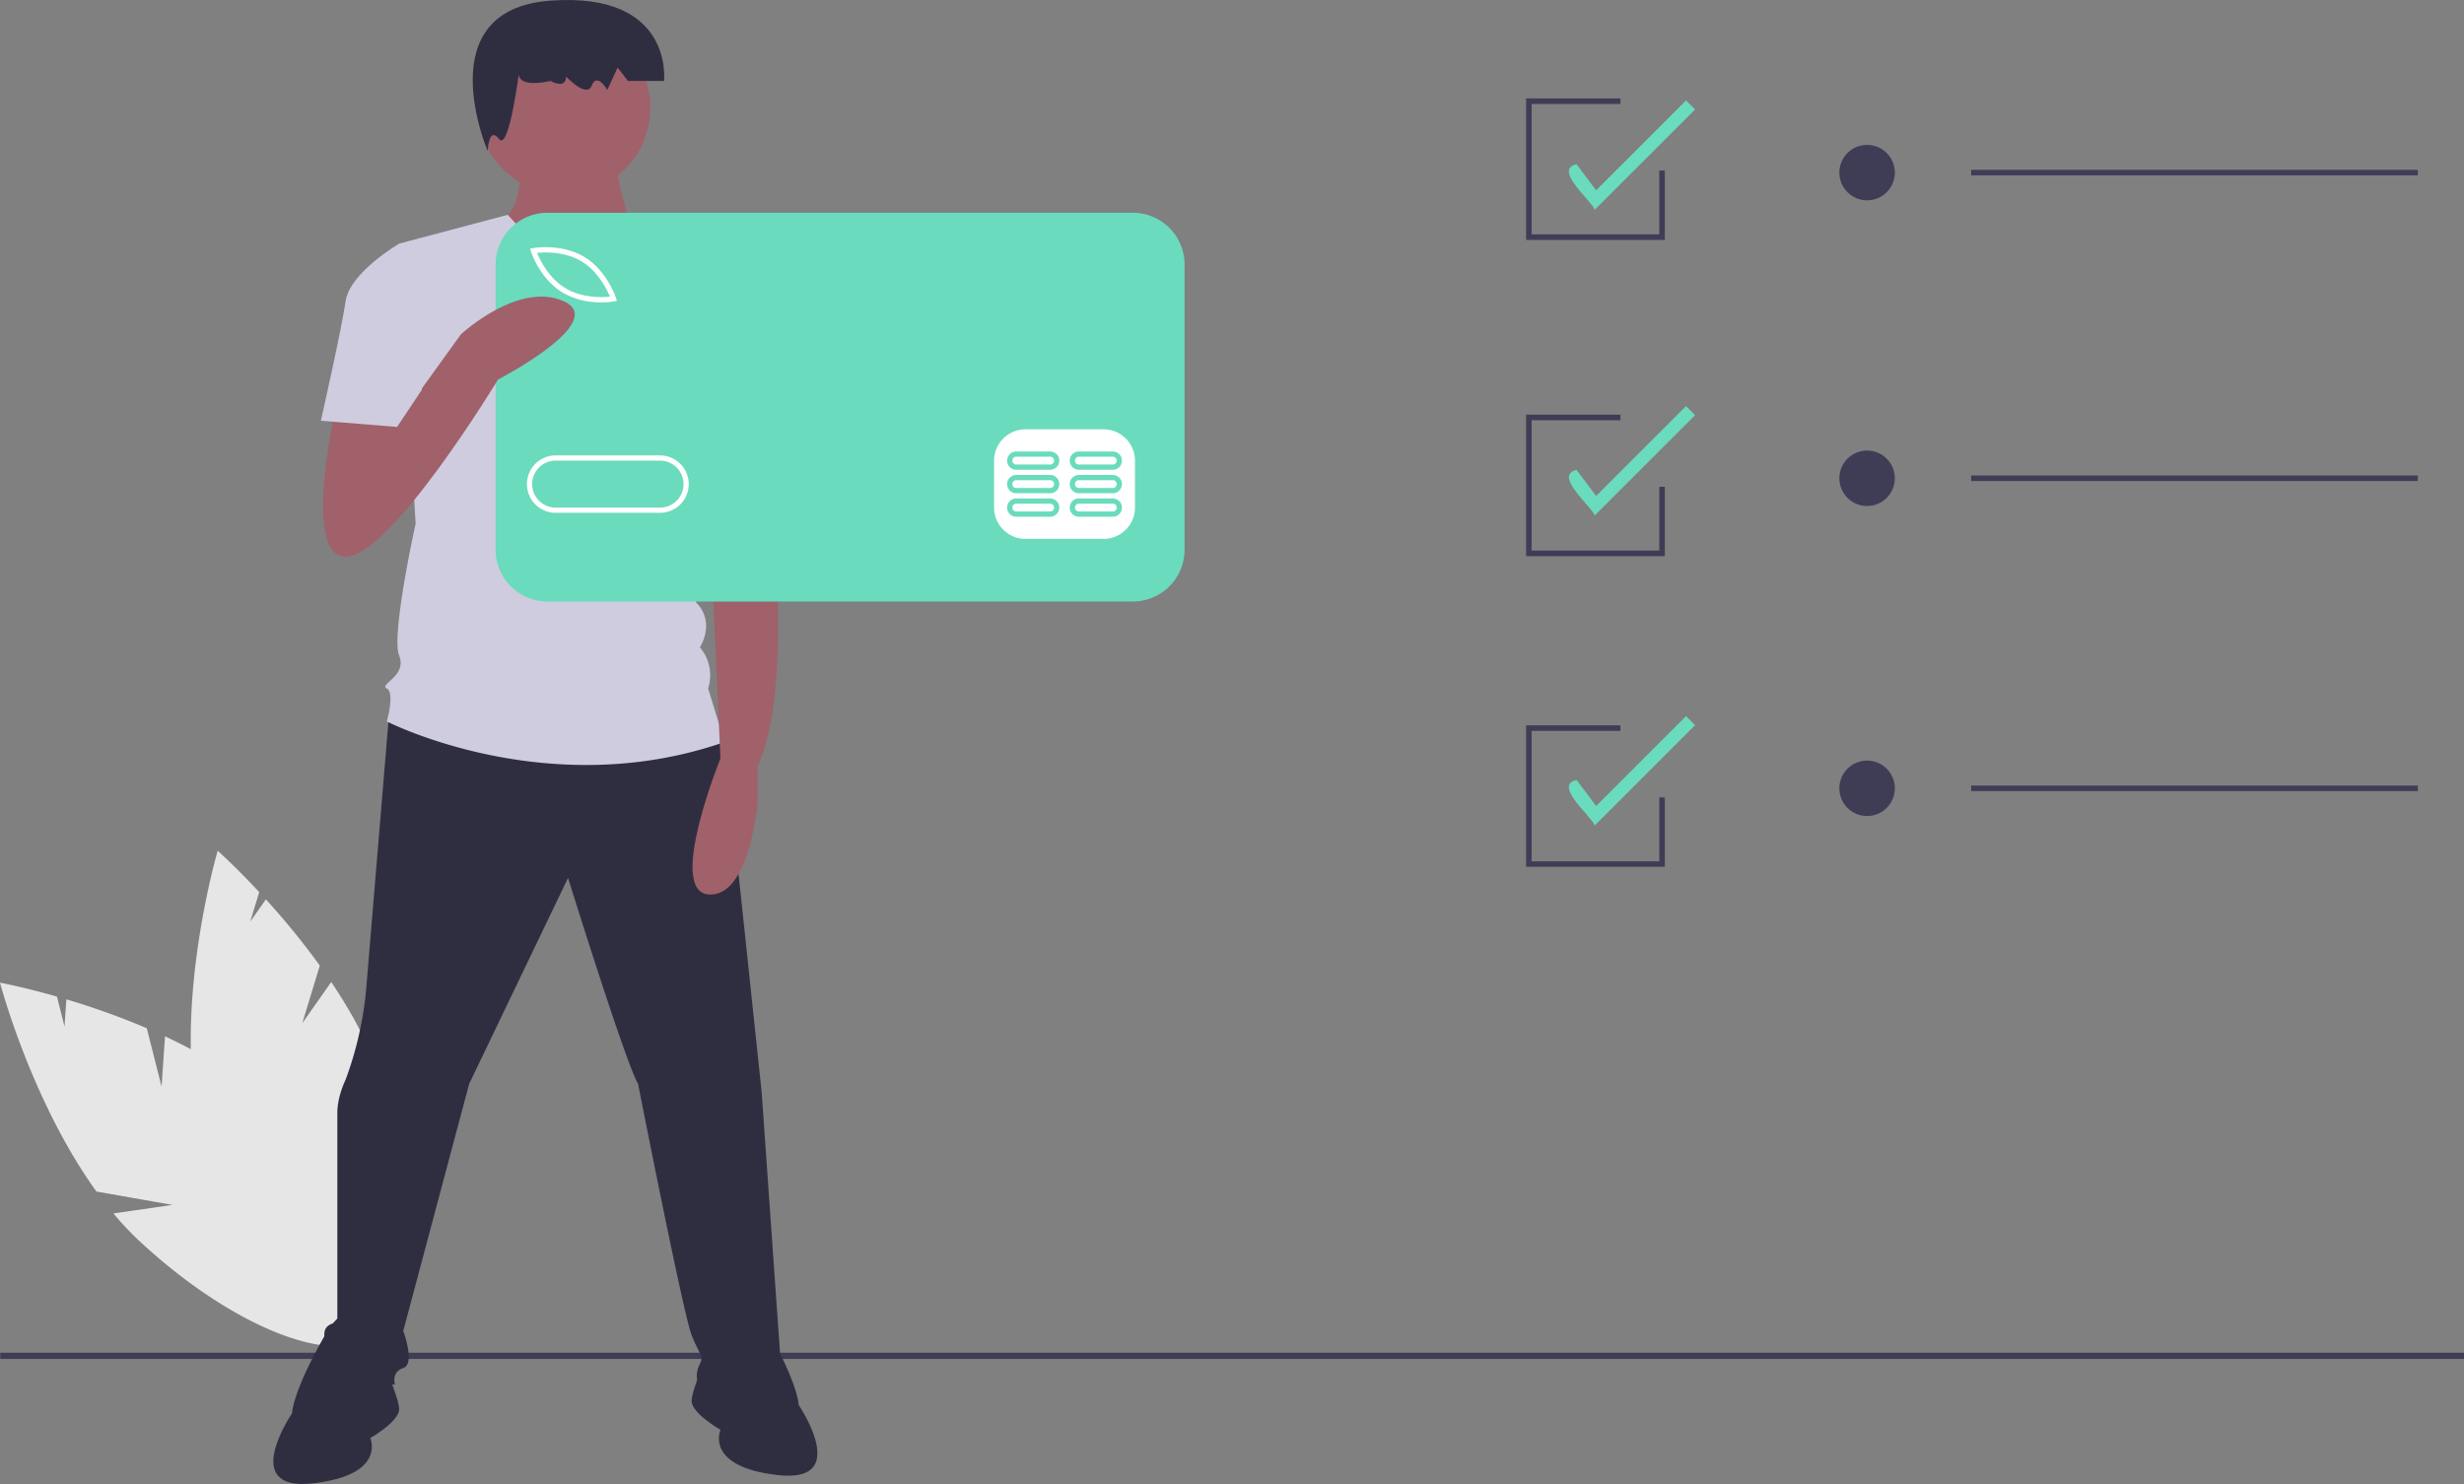 <svg xmlns="http://www.w3.org/2000/svg" width="888.08" height="534.97" viewBox="0 0 888.08 534.97">
  <rect x="0" y="0" width="888.08" height="534.97" fill="#808080" stroke="none"/>
  <g id="undraw_online_payments_luau" transform="translate(0 0)">
    <path id="Path_1282" data-name="Path 1282" d="M214.195,574.215l-5.333-21.034a273.107,273.107,0,0,0-28.978-10.4l-.673,9.776-2.73-10.77c-12.212-3.487-20.52-5.023-20.52-5.023s11.222,42.674,34.759,75.3l27.426,4.818-21.307,3.072a110.511,110.511,0,0,0,9.531,10.1c34.24,31.782,72.377,46.364,85.181,32.569s-4.573-50.742-38.813-82.524c-10.615-9.853-23.949-17.76-37.3-23.982Z" transform="translate(-155.96 -182.515)" fill="#e6e6e6"/>
    <path id="Path_1283" data-name="Path 1283" d="M264.915,551.373l6.307-20.763a273.129,273.129,0,0,0-19.432-23.878l-5.629,8.02,3.229-10.631c-8.652-9.3-14.969-14.907-14.969-14.907s-12.452,42.331-9.166,82.426l20.988,18.3-19.827-8.384a110.509,110.509,0,0,0,2.938,13.573c12.883,44.906,37.992,77.1,56.084,71.911s22.314-45.8,9.431-90.706c-3.994-13.921-11.322-27.582-19.531-39.809Z" transform="translate(-155.96 -182.515)" fill="#e6e6e6"/>
    <rect id="Rectangle_941" data-name="Rectangle 941" width="888" height="2.241" transform="translate(0.08 487.65)" fill="#3f3d56"/>
    <path id="Path_1284" data-name="Path 1284" d="M296.338,438.128s-6.915,83.148-8.4,100.966a126.71,126.71,0,0,1-7.424,32.665s-2.97,5.939-2.97,11.878V659.36s-5.939,0-4.454,5.939,2.97,16.332,2.97,16.332h22.272s-1.485-4.454,2.97-5.939,0-13.363,0-13.363l23.756-89.086L360.692,499s20.787,66.815,25.241,74.238c0,0,16.332,83.147,19.3,90.571s4.454,7.424,2.97,10.393-1.485,5.939,0,7.424,29.7,0,29.7,0l-7.424-105.419L417.113,450.008l-68.3-20.787Z" transform="translate(-155.96 -182.515)" fill="#2f2e41"/>
    <path id="Path_1285" data-name="Path 1285" d="M292.392,669.753s-7.424-26.726-19.3-5.939-11.878,28.211-11.878,28.211-19.3,28.211,7.424,25.241,20.787-16.332,20.787-16.332,10.393-5.939,10.393-10.393S292.392,669.753,292.392,669.753Z" transform="translate(-155.96 -182.515)" fill="#2f2e41"/>
    <path id="Path_1286" data-name="Path 1286" d="M412.659,666.784s7.424-26.726,19.3-5.939,11.878,28.211,11.878,28.211,19.3,28.211-7.424,25.241-20.787-16.332-20.787-16.332-10.393-5.939-10.393-10.393S412.659,666.784,412.659,666.784Z" transform="translate(-155.96 -182.515)" fill="#2f2e41"/>
    <path id="Path_1287" data-name="Path 1287" d="M342.874,237.686s2.97,19.3-5.939,23.756,19.3,20.787,26.726,20.787,20.787-14.848,20.787-14.848-7.424-22.272-5.939-26.726Z" transform="translate(-155.96 -182.515)" fill="#a0616a"/>
    <circle id="Ellipse_185" data-name="Ellipse 185" cx="31.18" cy="31.18" r="31.18" transform="translate(172.067 7.658)" fill="#a0616a"/>
    <path id="Path_1288" data-name="Path 1288" d="M420.082,285.2,382.964,262.71S361.845,286.683,339,259.957l-39.181,10.393,5.939,100.964s-8.909,40.089-5.939,47.513-7.424,10.393-4.454,11.878,0,11.878,0,11.878,57.906,29.7,121.751,7.424l-5.939-19.3a15.58,15.58,0,0,0-2.97-14.848s5.939-8.909-1.485-16.332c0,0,2.97-13.363-4.454-19.3l-1.485-20.787,4.454-10.393Z" transform="translate(-155.96 -182.515)" fill="#cfcce0"/>
    <path id="Path_1289" data-name="Path 1289" d="M343.25,206.875s-3.717,8.045,11.152,4.827c0,0,5.576,3.218,5.576-1.609,0,0,7.435,8.045,9.293,3.218s5.576,1.609,5.576,1.609l3.717-8.045,3.717,4.827h13.01s3.717-32.179-40.89-28.961-22.663,54.2-22.663,54.2.359-9.152,4.077-4.325S343.25,206.875,343.25,206.875Z" transform="translate(-155.96 -182.515)" fill="#2f2e41"/>
    <path id="Path_1290" data-name="Path 1290" d="M433.445,344.589l1.485,31.18s5.939,57.906-5.939,83.147v13.363s-2.97,34.15-17.817,32.665,4.454-49,4.454-49l-2.97-65.33-2.97-37.119Z" transform="translate(-155.96 -182.515)" fill="#a0616a"/>
    <path id="Path_1291" data-name="Path 1291" d="M403.75,286.683l14.811-2.406a72.313,72.313,0,0,1,20.823,38.041c4.454,23.756,5.939,28.211,5.939,28.211l-35.634,8.909-19.3-37.119Z" transform="translate(-155.96 -182.515)" fill="#cfcce0"/>
    <rect id="Rectangle_942" data-name="Rectangle 942" width="234.311" height="116.395" transform="translate(184.017 87.223)" fill="#fff"/>
    <path id="Path_1292" data-name="Path 1292" d="M365.562,276.738c-6.02-3.62-13.278-3.344-16.037-3.067,1.051,2.565,4.2,9.109,10.223,12.731s13.283,3.344,16.038,3.07C374.736,286.907,371.583,280.361,365.562,276.738Z" transform="translate(-155.96 -182.515)" fill="#6adbbd"/>
    <path id="Path_1293" data-name="Path 1293" d="M393.849,348.571H356.226a8.465,8.465,0,0,0,0,16.931h37.624a8.465,8.465,0,0,0,0-16.931Z" transform="translate(-155.96 -182.515)" fill="#6adbbd"/>
    <path id="Path_1294" data-name="Path 1294" d="M564.221,259.215H353.278A18.686,18.686,0,0,0,334.592,277.9V380.677a18.686,18.686,0,0,0,18.686,18.686H564.221a18.686,18.686,0,0,0,18.686-18.686V277.9a18.686,18.686,0,0,0-18.686-18.686ZM348.059,271.961c.417-.075,10.294-1.756,18.473,3.165s11.321,14.436,11.451,14.838l.331,1.026-1.061.188a28.178,28.178,0,0,1-4.578.336,27.257,27.257,0,0,1-13.9-3.5c-8.179-4.92-11.321-14.435-11.45-14.837L347,272.15Zm45.79,95.421H356.226a10.346,10.346,0,1,1,0-20.693h37.624a10.346,10.346,0,0,1,0,20.693ZM565.036,365.5a11.32,11.32,0,0,1-11.287,11.287H525.531A11.32,11.32,0,0,1,514.244,365.5V348.571a11.32,11.32,0,0,1,11.287-11.287h28.218a11.32,11.32,0,0,1,11.287,11.287Z" transform="translate(-155.96 -182.515)" fill="#6adbbd"/>
    <path id="Path_1295" data-name="Path 1295" d="M534.467,362.209H522.239a3.292,3.292,0,0,0,0,6.584h12.228a3.292,3.292,0,0,0,0-6.584Zm0,4.7H522.239a1.411,1.411,0,0,1,0-2.822h12.228a1.411,1.411,0,0,1,0,2.822Z" transform="translate(-155.96 -182.515)" fill="#6adbbd"/>
    <path id="Path_1296" data-name="Path 1296" d="M557.041,362.209H544.813a3.292,3.292,0,0,0,0,6.584h12.228a3.292,3.292,0,0,0,0-6.584Zm0,4.7H544.813a1.411,1.411,0,0,1,0-2.822h12.228a1.411,1.411,0,0,1,0,2.822Z" transform="translate(-155.96 -182.515)" fill="#6adbbd"/>
    <path id="Path_1297" data-name="Path 1297" d="M534.467,353.744H522.239a3.292,3.292,0,1,0,0,6.584h12.228a3.292,3.292,0,1,0,0-6.584Zm0,4.7H522.239a1.411,1.411,0,0,1,0-2.822h12.228a1.411,1.411,0,1,1,0,2.822Z" transform="translate(-155.96 -182.515)" fill="#6adbbd"/>
    <path id="Path_1298" data-name="Path 1298" d="M557.041,353.744H544.813a3.292,3.292,0,1,0,0,6.584h12.228a3.292,3.292,0,1,0,0-6.584Zm0,4.7H544.813a1.411,1.411,0,1,1,0-2.822h12.228a1.411,1.411,0,0,1,0,2.822Z" transform="translate(-155.96 -182.515)" fill="#6adbbd"/>
    <path id="Path_1299" data-name="Path 1299" d="M534.467,345.279H522.239a3.292,3.292,0,0,0,0,6.584h12.228a3.292,3.292,0,0,0,0-6.584Zm0,4.7H522.239a1.411,1.411,0,0,1,0-2.822h12.228a1.411,1.411,0,0,1,0,2.822Z" transform="translate(-155.96 -182.515)" fill="#6adbbd"/>
    <path id="Path_1300" data-name="Path 1300" d="M557.041,345.279H544.813a3.292,3.292,0,0,0,0,6.584h12.228a3.292,3.292,0,0,0,0-6.584Zm0,4.7H544.813a1.411,1.411,0,0,1,0-2.822h12.228a1.411,1.411,0,0,1,0,2.822Z" transform="translate(-155.96 -182.515)" fill="#6adbbd"/>
    <path id="Path_1301" data-name="Path 1301" d="M277.545,326.772s-13.363,56.421,2.97,56.421,54.936-63.845,54.936-63.845,40.089-20.787,23.756-28.211-37.119,11.878-37.119,11.878l-23.985,33.3-1.256-16.967Z" transform="translate(-155.96 -182.515)" fill="#a0616a"/>
    <path id="Path_1302" data-name="Path 1302" d="M308.725,279.259l-8.909-8.909s-17.817,10.393-19.3,20.787-8.909,43.058-8.909,43.058l27.468,2.227,8.909-13.363Z" transform="translate(-155.96 -182.515)" fill="#cfcce0"/>
    <path id="Path_1303" data-name="Path 1303" d="M730.743,258.138c-1.119-3.3-15.145-14.53-6.55-16.417l7.049,9.4,32.407-32.406,3.259,3.259Z" transform="translate(-155.96 -182.515)" fill="#6adbbd"/>
    <path id="Path_1304" data-name="Path 1304" d="M730.743,368.332c-1.119-3.3-15.145-14.53-6.55-16.417l7.049,9.4,32.407-32.406,3.259,3.259Z" transform="translate(-155.96 -182.515)" fill="#6adbbd"/>
    <path id="Path_1305" data-name="Path 1305" d="M730.743,480.1c-1.119-3.3-15.145-14.53-6.55-16.417l7.049,9.4,32.407-32.406,3.259,3.259Z" transform="translate(-155.96 -182.515)" fill="#6adbbd"/>
    <circle id="Ellipse_186" data-name="Ellipse 186" cx="10" cy="10" r="10" transform="translate(662.941 52.223)" fill="#3f3d56"/>
    <rect id="Rectangle_943" data-name="Rectangle 943" width="161" height="2" transform="translate(710.441 61.223)" fill="#3f3d56"/>
    <circle id="Ellipse_187" data-name="Ellipse 187" cx="10" cy="10" r="10" transform="translate(662.941 162.417)" fill="#3f3d56"/>
    <rect id="Rectangle_944" data-name="Rectangle 944" width="161" height="2" transform="translate(710.441 171.417)" fill="#3f3d56"/>
    <circle id="Ellipse_188" data-name="Ellipse 188" cx="10" cy="10" r="10" transform="translate(662.941 274.185)" fill="#3f3d56"/>
    <rect id="Rectangle_945" data-name="Rectangle 945" width="161" height="2" transform="translate(710.441 283.185)" fill="#3f3d56"/>
    <path id="Path_1306" data-name="Path 1306" d="M600.04,312.485h-50v-51h34v2h-32v47h46v-23h2Z" fill="#3f3d56"/>
    <path id="Path_1307" data-name="Path 1307" d="M600.04,200.485h-50v-51h34v2h-32v47h46v-23h2Z" fill="#3f3d56"/>
    <path id="Path_1308" data-name="Path 1308" d="M600.04,86.485h-50v-51h34v2h-32v47h46v-23h2Z" fill="#3f3d56"/>
  </g>
</svg>
